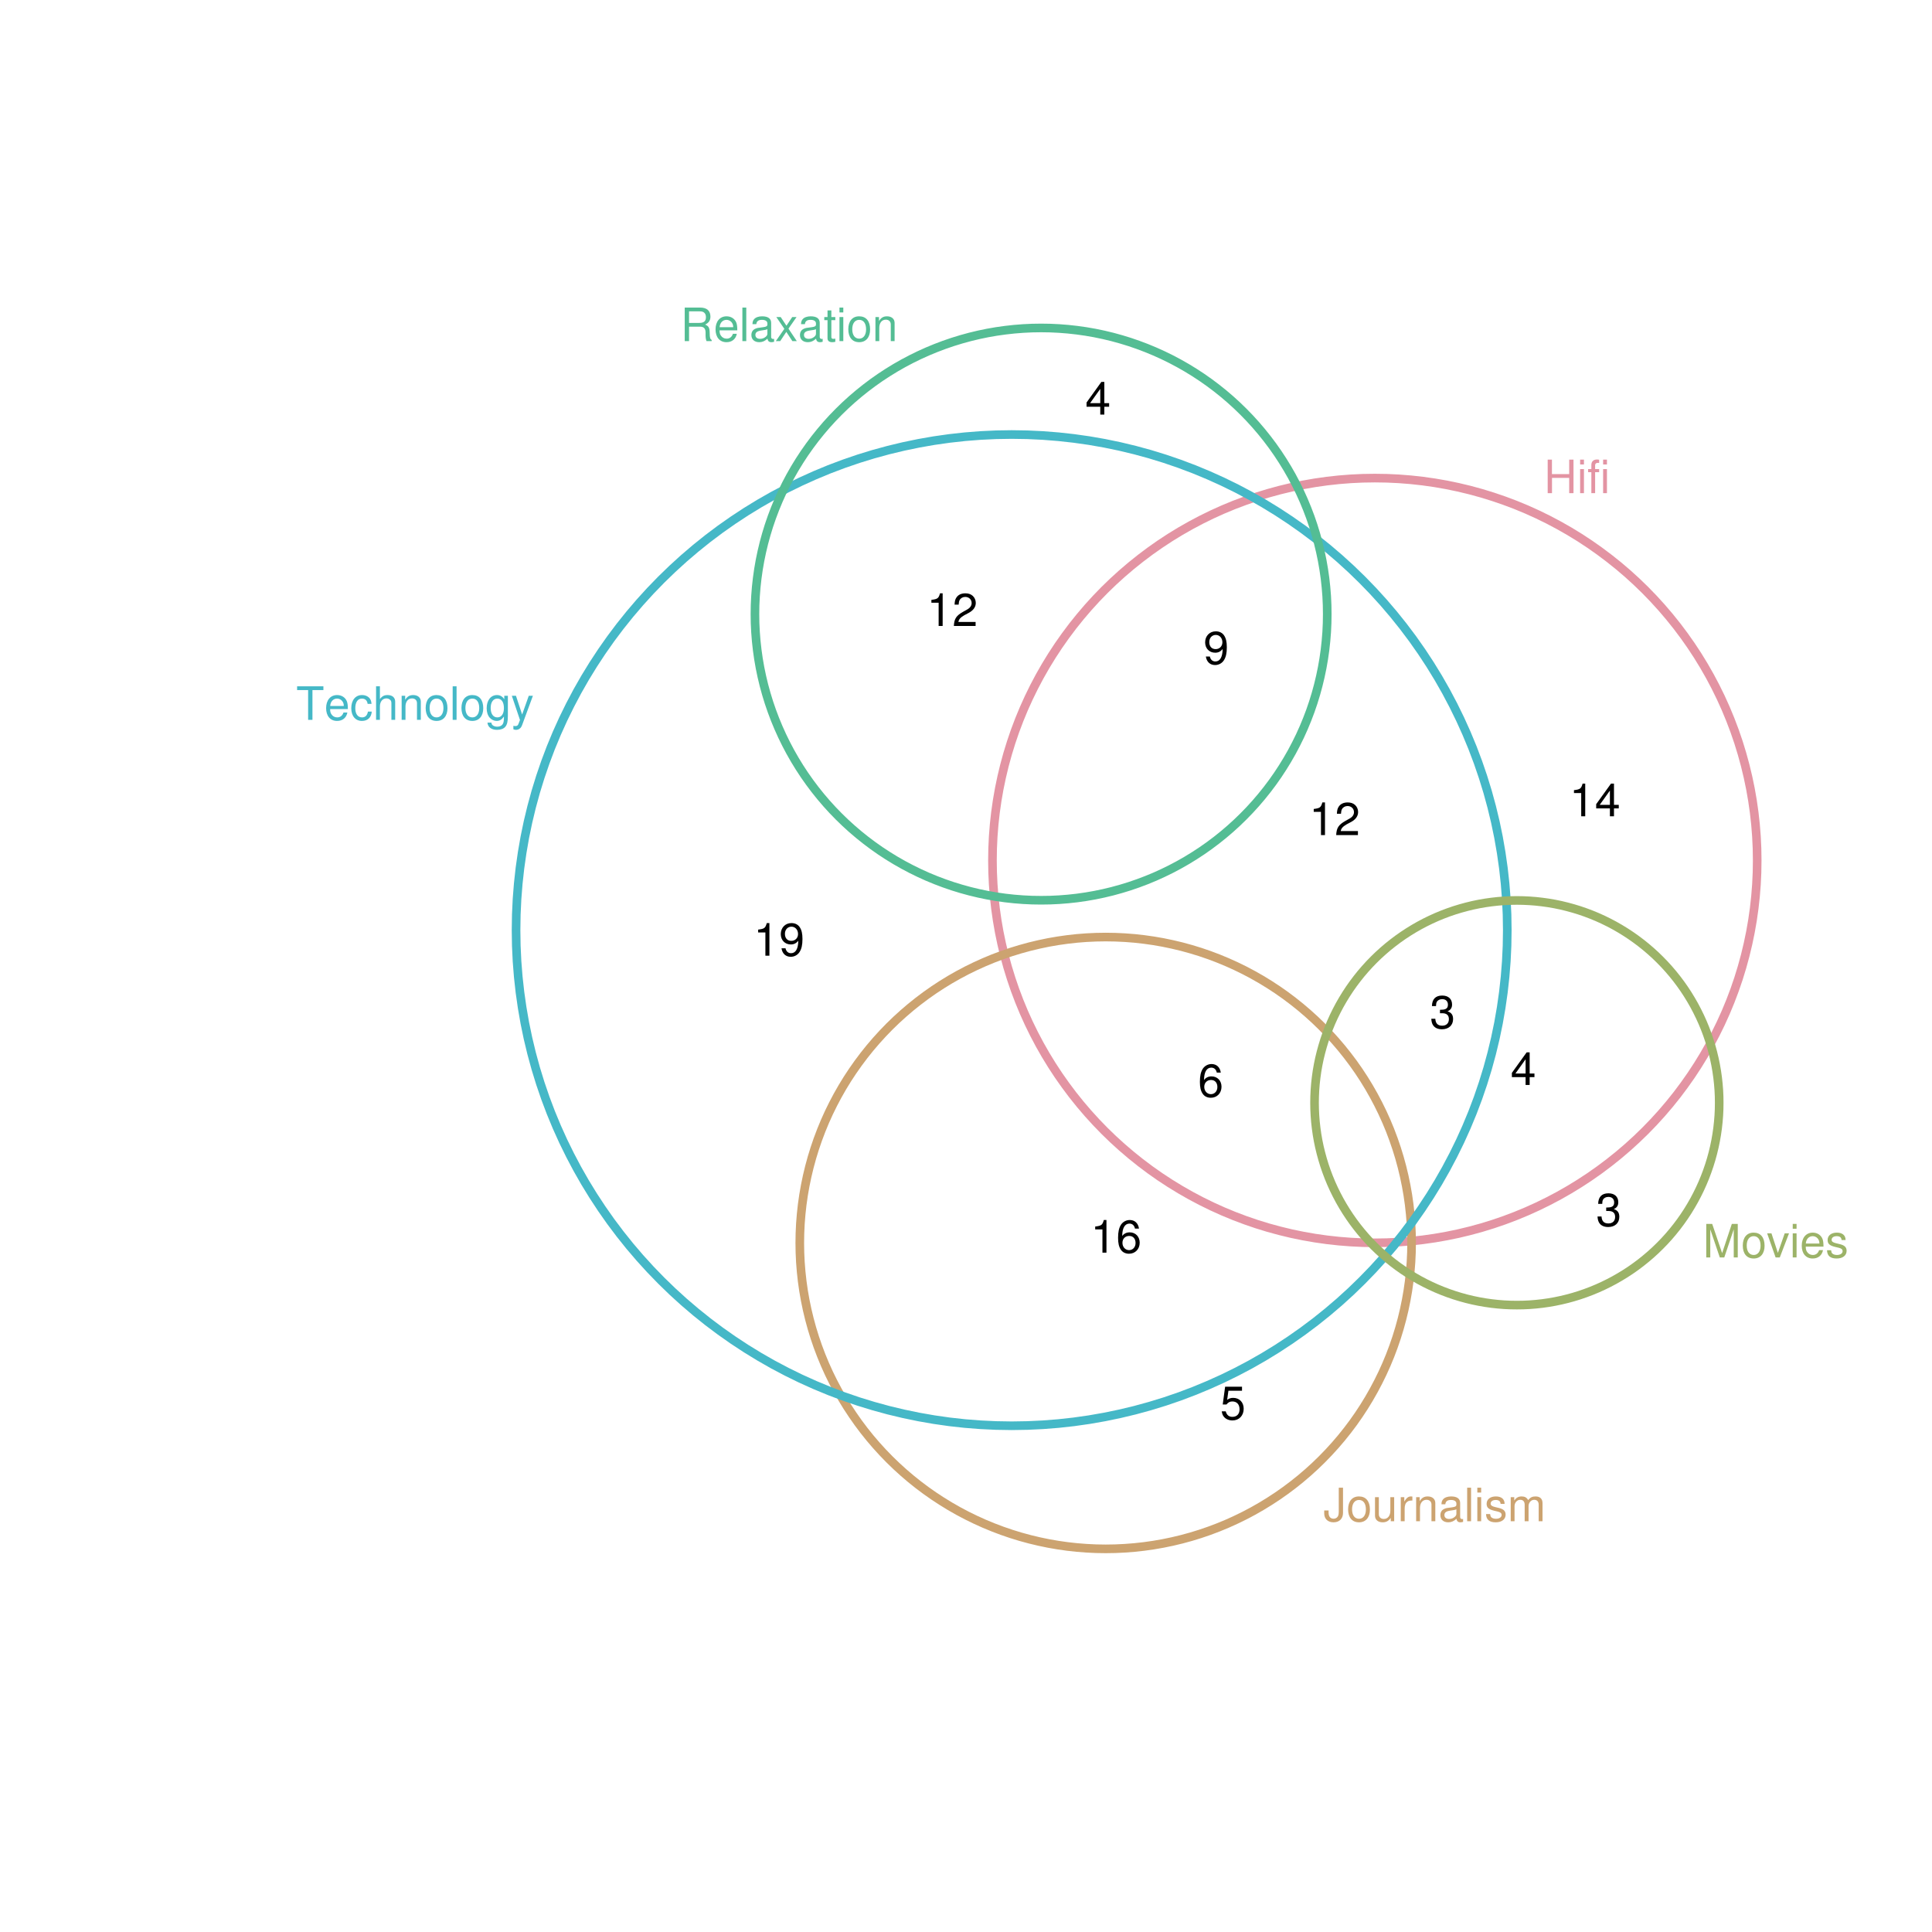 <?xml version="1.0" encoding="UTF-8" standalone="no"?>
<svg
   xmlns:dc="http://purl.org/dc/elements/1.1/"
   xmlns:cc="http://creativecommons.org/ns#"
   xmlns:rdf="http://www.w3.org/1999/02/22-rdf-syntax-ns#"
   xmlns:svg="http://www.w3.org/2000/svg"
   xmlns="http://www.w3.org/2000/svg"
   xmlns:xlink="http://www.w3.org/1999/xlink"
   xmlns:sodipodi="http://sodipodi.sourceforge.net/DTD/sodipodi-0.dtd"
   xmlns:inkscape="http://www.inkscape.org/namespaces/inkscape"
   width="504pt"
   height="504pt"
   viewBox="0 0 504 504"
   version="1.1"
   id="svg326"
   inkscape:version="0.91 r13725"
   sodipodi:docname="q15.zones.zones-wilkinson.svg">
  <sodipodi:namedview
     pagecolor="#ffffff"
     bordercolor="#666666"
     borderopacity="1"
     objecttolerance="10"
     gridtolerance="10"
     guidetolerance="10"
     inkscape:pageopacity="0"
     inkscape:pageshadow="2"
     inkscape:window-width="1920"
     inkscape:window-height="1016"
     id="namedview586"
     showgrid="false"
     inkscape:zoom="1.4984127"
     inkscape:cx="323.34746"
     inkscape:cy="344.40394"
     inkscape:window-x="0"
     inkscape:window-y="27"
     inkscape:window-maximized="1"
     inkscape:current-layer="svg326" />
  <defs
     id="defs328">
    <g
       id="g330">
      <symbol
         overflow="visible"
         id="glyph0-0">
        <path
           style="stroke:none;"
           d=""
           id="path333" />
      </symbol>
      <symbol
         overflow="visible"
         id="glyph0-1">
        <path
           style="stroke:none;"
           d="M 6.609 -3.984 L 6.609 0 L 7.734 0 L 7.734 -8.75 L 6.609 -8.75 L 6.609 -4.969 L 2.109 -4.969 L 2.109 -8.75 L 1 -8.75 L 1 0 L 2.125 0 L 2.125 -3.984 Z M 6.609 -3.984 "
           id="path336" />
      </symbol>
      <symbol
         overflow="visible"
         id="glyph0-2">
        <path
           style="stroke:none;"
           d="M 1.797 -6.281 L 0.797 -6.281 L 0.797 0 L 1.797 0 Z M 1.797 -8.75 L 0.797 -8.75 L 0.797 -7.484 L 1.797 -7.484 Z M 1.797 -8.75 "
           id="path339" />
      </symbol>
      <symbol
         overflow="visible"
         id="glyph0-3">
        <path
           style="stroke:none;"
           d="M 3.094 -6.281 L 2.047 -6.281 L 2.047 -7.266 C 2.047 -7.688 2.297 -7.906 2.75 -7.906 C 2.828 -7.906 2.875 -7.906 3.094 -7.891 L 3.094 -8.719 C 2.875 -8.766 2.734 -8.781 2.531 -8.781 C 1.609 -8.781 1.062 -8.25 1.062 -7.359 L 1.062 -6.281 L 0.219 -6.281 L 0.219 -5.469 L 1.062 -5.469 L 1.062 0 L 2.047 0 L 2.047 -5.469 L 3.094 -5.469 Z M 3.094 -6.281 "
           id="path342" />
      </symbol>
      <symbol
         overflow="visible"
         id="glyph0-4">
        <path
           style="stroke:none;"
           d="M 4 -8.75 L 4 -2.594 C 4 -1.891 3.922 -1.5 3.719 -1.203 C 3.5 -0.859 3.094 -0.656 2.656 -0.656 C 1.812 -0.656 1.344 -1.219 1.344 -2.25 L 1.344 -2.812 L 0.203 -2.812 L 0.203 -2.047 C 0.203 -0.625 1.141 0.281 2.641 0.281 C 4.156 0.281 5.109 -0.672 5.109 -2.188 L 5.109 -8.75 Z M 4 -8.75 "
           id="path345" />
      </symbol>
      <symbol
         overflow="visible"
         id="glyph0-5">
        <path
           style="stroke:none;"
           d="M 3.266 -6.469 C 1.5 -6.469 0.438 -5.203 0.438 -3.094 C 0.438 -0.984 1.484 0.281 3.281 0.281 C 5.047 0.281 6.125 -0.984 6.125 -3.047 C 6.125 -5.219 5.078 -6.469 3.266 -6.469 Z M 3.281 -5.547 C 4.406 -5.547 5.078 -4.625 5.078 -3.062 C 5.078 -1.578 4.375 -0.641 3.281 -0.641 C 2.156 -0.641 1.469 -1.578 1.469 -3.094 C 1.469 -4.609 2.156 -5.547 3.281 -5.547 Z M 3.281 -5.547 "
           id="path348" />
      </symbol>
      <symbol
         overflow="visible"
         id="glyph0-6">
        <path
           style="stroke:none;"
           d="M 5.781 0 L 5.781 -6.281 L 4.781 -6.281 L 4.781 -2.719 C 4.781 -1.438 4.109 -0.594 3.078 -0.594 C 2.281 -0.594 1.781 -1.078 1.781 -1.844 L 1.781 -6.281 L 0.781 -6.281 L 0.781 -1.438 C 0.781 -0.391 1.562 0.281 2.781 0.281 C 3.703 0.281 4.297 -0.047 4.891 -0.875 L 4.891 0 Z M 5.781 0 "
           id="path351" />
      </symbol>
      <symbol
         overflow="visible"
         id="glyph0-7">
        <path
           style="stroke:none;"
           d="M 0.828 -6.281 L 0.828 0 L 1.844 0 L 1.844 -3.266 C 1.844 -4.156 2.062 -4.75 2.547 -5.094 C 2.859 -5.328 3.156 -5.406 3.859 -5.406 L 3.859 -6.438 C 3.688 -6.453 3.594 -6.469 3.469 -6.469 C 2.812 -6.469 2.328 -6.078 1.75 -5.141 L 1.75 -6.281 Z M 0.828 -6.281 "
           id="path354" />
      </symbol>
      <symbol
         overflow="visible"
         id="glyph0-8">
        <path
           style="stroke:none;"
           d="M 0.844 -6.281 L 0.844 0 L 1.844 0 L 1.844 -3.469 C 1.844 -4.75 2.516 -5.594 3.547 -5.594 C 4.344 -5.594 4.844 -5.109 4.844 -4.359 L 4.844 0 L 5.844 0 L 5.844 -4.75 C 5.844 -5.797 5.062 -6.469 3.859 -6.469 C 2.922 -6.469 2.312 -6.109 1.766 -5.234 L 1.766 -6.281 Z M 0.844 -6.281 "
           id="path357" />
      </symbol>
      <symbol
         overflow="visible"
         id="glyph0-9">
        <path
           style="stroke:none;"
           d="M 6.422 -0.594 C 6.312 -0.562 6.266 -0.562 6.203 -0.562 C 5.859 -0.562 5.656 -0.75 5.656 -1.062 L 5.656 -4.75 C 5.656 -5.875 4.844 -6.469 3.297 -6.469 C 2.391 -6.469 1.625 -6.203 1.219 -5.734 C 0.922 -5.406 0.797 -5.047 0.781 -4.422 L 1.781 -4.422 C 1.875 -5.203 2.328 -5.547 3.266 -5.547 C 4.156 -5.547 4.672 -5.203 4.672 -4.609 L 4.672 -4.344 C 4.672 -3.922 4.422 -3.75 3.625 -3.641 C 2.203 -3.469 1.984 -3.422 1.609 -3.266 C 0.875 -2.969 0.5 -2.406 0.5 -1.578 C 0.5 -0.438 1.297 0.281 2.562 0.281 C 3.359 0.281 4 0 4.703 -0.641 C 4.781 -0.016 5.094 0.281 5.734 0.281 C 5.938 0.281 6.094 0.25 6.422 0.172 Z M 4.672 -1.984 C 4.672 -1.641 4.578 -1.438 4.266 -1.156 C 3.859 -0.797 3.375 -0.594 2.781 -0.594 C 2 -0.594 1.547 -0.969 1.547 -1.609 C 1.547 -2.266 1.984 -2.609 3.062 -2.766 C 4.109 -2.906 4.328 -2.953 4.672 -3.109 Z M 4.672 -1.984 "
           id="path360" />
      </symbol>
      <symbol
         overflow="visible"
         id="glyph0-10">
        <path
           style="stroke:none;"
           d="M 1.828 -8.75 L 0.812 -8.75 L 0.812 0 L 1.828 0 Z M 1.828 -8.75 "
           id="path363" />
      </symbol>
      <symbol
         overflow="visible"
         id="glyph0-11">
        <path
           style="stroke:none;"
           d="M 5.25 -4.531 C 5.25 -5.766 4.422 -6.469 2.969 -6.469 C 1.516 -6.469 0.562 -5.719 0.562 -4.547 C 0.562 -3.562 1.062 -3.094 2.562 -2.734 L 3.484 -2.516 C 4.188 -2.344 4.469 -2.094 4.469 -1.625 C 4.469 -1.047 3.875 -0.641 3 -0.641 C 2.453 -0.641 2 -0.797 1.75 -1.062 C 1.594 -1.25 1.531 -1.422 1.469 -1.875 L 0.406 -1.875 C 0.453 -0.422 1.266 0.281 2.922 0.281 C 4.5 0.281 5.516 -0.5 5.516 -1.719 C 5.516 -2.656 4.984 -3.172 3.734 -3.469 L 2.766 -3.703 C 1.953 -3.891 1.609 -4.156 1.609 -4.594 C 1.609 -5.172 2.125 -5.547 2.938 -5.547 C 3.75 -5.547 4.172 -5.203 4.203 -4.531 Z M 5.25 -4.531 "
           id="path366" />
      </symbol>
      <symbol
         overflow="visible"
         id="glyph0-12">
        <path
           style="stroke:none;"
           d="M 0.844 -6.281 L 0.844 0 L 1.844 0 L 1.844 -3.953 C 1.844 -4.859 2.516 -5.594 3.328 -5.594 C 4.062 -5.594 4.484 -5.141 4.484 -4.328 L 4.484 0 L 5.5 0 L 5.5 -3.953 C 5.5 -4.859 6.156 -5.594 6.969 -5.594 C 7.703 -5.594 8.141 -5.125 8.141 -4.328 L 8.141 0 L 9.141 0 L 9.141 -4.719 C 9.141 -5.844 8.5 -6.469 7.312 -6.469 C 6.484 -6.469 5.969 -6.219 5.391 -5.516 C 5.016 -6.188 4.516 -6.469 3.703 -6.469 C 2.859 -6.469 2.297 -6.156 1.766 -5.406 L 1.766 -6.281 Z M 0.844 -6.281 "
           id="path369" />
      </symbol>
      <symbol
         overflow="visible"
         id="glyph0-13">
        <path
           style="stroke:none;"
           d="M 4.25 -7.766 L 7.109 -7.766 L 7.109 -8.75 L 0.25 -8.75 L 0.25 -7.766 L 3.125 -7.766 L 3.125 0 L 4.25 0 Z M 4.25 -7.766 "
           id="path372" />
      </symbol>
      <symbol
         overflow="visible"
         id="glyph0-14">
        <path
           style="stroke:none;"
           d="M 6.156 -2.812 C 6.156 -3.766 6.078 -4.344 5.906 -4.812 C 5.5 -5.844 4.531 -6.469 3.359 -6.469 C 1.609 -6.469 0.484 -5.125 0.484 -3.062 C 0.484 -1 1.578 0.281 3.344 0.281 C 4.781 0.281 5.766 -0.547 6.031 -1.906 L 5.016 -1.906 C 4.734 -1.078 4.172 -0.641 3.375 -0.641 C 2.734 -0.641 2.203 -0.938 1.859 -1.469 C 1.625 -1.828 1.531 -2.188 1.531 -2.812 Z M 1.547 -3.625 C 1.625 -4.781 2.344 -5.547 3.344 -5.547 C 4.328 -5.547 5.094 -4.734 5.094 -3.703 C 5.094 -3.672 5.094 -3.641 5.078 -3.625 Z M 1.547 -3.625 "
           id="path375" />
      </symbol>
      <symbol
         overflow="visible"
         id="glyph0-15">
        <path
           style="stroke:none;"
           d="M 5.656 -4.172 C 5.609 -4.781 5.469 -5.188 5.234 -5.531 C 4.797 -6.125 4.047 -6.469 3.172 -6.469 C 1.469 -6.469 0.375 -5.125 0.375 -3.031 C 0.375 -1.016 1.453 0.281 3.156 0.281 C 4.656 0.281 5.609 -0.625 5.719 -2.156 L 4.719 -2.156 C 4.547 -1.156 4.031 -0.641 3.188 -0.641 C 2.078 -0.641 1.422 -1.547 1.422 -3.031 C 1.422 -4.609 2.062 -5.547 3.156 -5.547 C 4 -5.547 4.531 -5.047 4.641 -4.172 Z M 5.656 -4.172 "
           id="path378" />
      </symbol>
      <symbol
         overflow="visible"
         id="glyph0-16">
        <path
           style="stroke:none;"
           d="M 0.844 -8.75 L 0.844 0 L 1.844 0 L 1.844 -3.469 C 1.844 -4.75 2.516 -5.594 3.547 -5.594 C 3.859 -5.594 4.188 -5.484 4.422 -5.297 C 4.719 -5.094 4.844 -4.797 4.844 -4.359 L 4.844 0 L 5.828 0 L 5.828 -4.75 C 5.828 -5.812 5.078 -6.469 3.859 -6.469 C 2.969 -6.469 2.422 -6.188 1.844 -5.422 L 1.844 -8.75 Z M 0.844 -8.75 "
           id="path381" />
      </symbol>
      <symbol
         overflow="visible"
         id="glyph0-17">
        <path
           style="stroke:none;"
           d="M 4.938 -6.281 L 4.938 -5.375 C 4.438 -6.125 3.828 -6.469 3.031 -6.469 C 1.422 -6.469 0.344 -5.078 0.344 -3.031 C 0.344 -2 0.625 -1.156 1.141 -0.562 C 1.609 -0.031 2.281 0.281 2.938 0.281 C 3.734 0.281 4.281 -0.062 4.844 -0.859 L 4.844 -0.531 C 4.844 0.328 4.734 0.844 4.484 1.188 C 4.219 1.562 3.703 1.781 3.094 1.781 C 2.641 1.781 2.234 1.656 1.953 1.438 C 1.734 1.266 1.625 1.094 1.578 0.719 L 0.547 0.719 C 0.656 1.906 1.578 2.609 3.062 2.609 C 4 2.609 4.797 2.312 5.203 1.812 C 5.688 1.234 5.875 0.438 5.875 -1.031 L 5.875 -6.281 Z M 3.125 -5.547 C 4.219 -5.547 4.844 -4.625 4.844 -3.062 C 4.844 -1.562 4.203 -0.641 3.141 -0.641 C 2.047 -0.641 1.391 -1.578 1.391 -3.094 C 1.391 -4.609 2.062 -5.547 3.125 -5.547 Z M 3.125 -5.547 "
           id="path384" />
      </symbol>
      <symbol
         overflow="visible"
         id="glyph0-18">
        <path
           style="stroke:none;"
           d="M 4.656 -6.281 L 2.922 -1.391 L 1.312 -6.281 L 0.234 -6.281 L 2.359 0.031 L 1.984 1.016 C 1.828 1.469 1.594 1.625 1.172 1.625 C 1.031 1.625 0.859 1.609 0.641 1.562 L 0.641 2.453 C 0.859 2.562 1.062 2.609 1.312 2.609 C 1.641 2.609 1.984 2.516 2.25 2.312 C 2.562 2.094 2.75 1.828 2.938 1.312 L 5.734 -6.281 Z M 4.656 -6.281 "
           id="path387" />
      </symbol>
      <symbol
         overflow="visible"
         id="glyph0-19">
        <path
           style="stroke:none;"
           d="M 5.609 0 L 8.078 -7.328 L 8.078 0 L 9.125 0 L 9.125 -8.75 L 7.578 -8.75 L 5.047 -1.125 L 2.453 -8.75 L 0.906 -8.75 L 0.906 0 L 1.953 0 L 1.953 -7.328 L 4.438 0 Z M 5.609 0 "
           id="path390" />
      </symbol>
      <symbol
         overflow="visible"
         id="glyph0-20">
        <path
           style="stroke:none;"
           d="M 3.422 0 L 5.828 -6.281 L 4.703 -6.281 L 2.922 -1.188 L 1.25 -6.281 L 0.125 -6.281 L 2.328 0 Z M 3.422 0 "
           id="path393" />
      </symbol>
      <symbol
         overflow="visible"
         id="glyph0-21">
        <path
           style="stroke:none;"
           d="M 2.234 -3.766 L 5.109 -3.766 C 6.109 -3.766 6.547 -3.281 6.547 -2.203 L 6.547 -1.422 C 6.547 -0.891 6.641 -0.359 6.797 0 L 8.141 0 L 8.141 -0.281 C 7.734 -0.562 7.641 -0.875 7.625 -2.047 C 7.609 -3.484 7.375 -3.906 6.438 -4.312 C 7.422 -4.797 7.812 -5.406 7.812 -6.406 C 7.812 -7.922 6.859 -8.75 5.141 -8.75 L 1.109 -8.75 L 1.109 0 L 2.234 0 Z M 2.234 -4.75 L 2.234 -7.766 L 4.938 -7.766 C 5.562 -7.766 5.922 -7.672 6.188 -7.422 C 6.484 -7.172 6.641 -6.781 6.641 -6.25 C 6.641 -5.219 6.125 -4.75 4.938 -4.75 Z M 2.234 -4.75 "
           id="path396" />
      </symbol>
      <symbol
         overflow="visible"
         id="glyph0-22">
        <path
           style="stroke:none;"
           d="M 3.5 -3.25 L 5.609 -6.281 L 4.484 -6.281 L 2.969 -4.016 L 1.469 -6.281 L 0.328 -6.281 L 2.422 -3.203 L 0.203 0 L 1.344 0 L 2.938 -2.406 L 4.516 0 L 5.672 0 Z M 3.5 -3.25 "
           id="path399" />
      </symbol>
      <symbol
         overflow="visible"
         id="glyph0-23">
        <path
           style="stroke:none;"
           d="M 3.047 -6.281 L 2.016 -6.281 L 2.016 -8.016 L 1.016 -8.016 L 1.016 -6.281 L 0.172 -6.281 L 0.172 -5.469 L 1.016 -5.469 L 1.016 -0.719 C 1.016 -0.078 1.453 0.281 2.234 0.281 C 2.469 0.281 2.719 0.25 3.047 0.188 L 3.047 -0.641 C 2.922 -0.609 2.766 -0.594 2.562 -0.594 C 2.141 -0.594 2.016 -0.719 2.016 -1.156 L 2.016 -5.469 L 3.047 -5.469 Z M 3.047 -6.281 "
           id="path402" />
      </symbol>
      <symbol
         overflow="visible"
         id="glyph0-24">
        <path
           style="stroke:none;"
           d="M 5.969 -6.281 C 5.766 -7.688 4.859 -8.516 3.562 -8.516 C 2.625 -8.516 1.781 -8.047 1.281 -7.297 C 0.75 -6.469 0.516 -5.422 0.516 -3.875 C 0.516 -2.453 0.734 -1.531 1.234 -0.781 C 1.688 -0.094 2.438 0.281 3.375 0.281 C 4.984 0.281 6.156 -0.922 6.156 -2.594 C 6.156 -4.172 5.078 -5.297 3.547 -5.297 C 2.719 -5.297 2.047 -4.969 1.594 -4.344 C 1.609 -6.422 2.281 -7.578 3.484 -7.578 C 4.234 -7.578 4.75 -7.109 4.922 -6.281 Z M 3.422 -4.359 C 4.438 -4.359 5.078 -3.641 5.078 -2.516 C 5.078 -1.438 4.359 -0.656 3.391 -0.656 C 2.406 -0.656 1.656 -1.469 1.656 -2.562 C 1.656 -3.625 2.375 -4.359 3.422 -4.359 Z M 3.422 -4.359 "
           id="path405" />
      </symbol>
      <symbol
         overflow="visible"
         id="glyph0-25">
        <path
           style="stroke:none;"
           d="M 3.109 -6.062 L 3.109 0 L 4.156 0 L 4.156 -8.516 L 3.469 -8.516 C 3.094 -7.203 2.859 -7.016 1.219 -6.812 L 1.219 -6.062 Z M 3.109 -6.062 "
           id="path408" />
      </symbol>
      <symbol
         overflow="visible"
         id="glyph0-26">
        <path
           style="stroke:none;"
           d="M 3.922 -2.047 L 3.922 0 L 4.984 0 L 4.984 -2.047 L 6.234 -2.047 L 6.234 -2.984 L 4.984 -2.984 L 4.984 -8.516 L 4.203 -8.516 L 0.344 -3.156 L 0.344 -2.047 Z M 3.922 -2.984 L 1.266 -2.984 L 3.922 -6.703 Z M 3.922 -2.984 "
           id="path411" />
      </symbol>
      <symbol
         overflow="visible"
         id="glyph0-27">
        <path
           style="stroke:none;"
           d="M 2.656 -3.906 L 3.234 -3.906 C 4.391 -3.906 4.984 -3.391 4.984 -2.359 C 4.984 -1.297 4.328 -0.656 3.234 -0.656 C 2.078 -0.656 1.516 -1.234 1.438 -2.469 L 0.391 -2.469 C 0.438 -1.781 0.547 -1.344 0.75 -0.953 C 1.188 -0.141 2.031 0.281 3.188 0.281 C 4.938 0.281 6.078 -0.766 6.078 -2.375 C 6.078 -3.453 5.656 -4.062 4.625 -4.406 C 5.422 -4.719 5.812 -5.312 5.812 -6.172 C 5.812 -7.625 4.844 -8.516 3.234 -8.516 C 1.516 -8.516 0.594 -7.578 0.562 -5.766 L 1.625 -5.766 C 1.625 -6.281 1.688 -6.562 1.812 -6.828 C 2.047 -7.297 2.578 -7.578 3.234 -7.578 C 4.172 -7.578 4.734 -7.031 4.734 -6.125 C 4.734 -5.531 4.531 -5.172 4.062 -4.984 C 3.766 -4.859 3.391 -4.812 2.656 -4.797 Z M 2.656 -3.906 "
           id="path414" />
      </symbol>
      <symbol
         overflow="visible"
         id="glyph0-28">
        <path
           style="stroke:none;"
           d="M 0.641 -1.938 C 0.844 -0.547 1.75 0.281 3.047 0.281 C 3.984 0.281 4.844 -0.188 5.328 -0.938 C 5.875 -1.766 6.109 -2.812 6.109 -4.359 C 6.109 -5.781 5.891 -6.703 5.391 -7.453 C 4.922 -8.141 4.172 -8.516 3.234 -8.516 C 1.625 -8.516 0.453 -7.312 0.453 -5.641 C 0.453 -4.062 1.531 -2.938 3.078 -2.938 C 3.875 -2.938 4.469 -3.234 5.016 -3.891 C 5 -1.812 4.328 -0.656 3.125 -0.656 C 2.375 -0.656 1.859 -1.125 1.688 -1.938 Z M 3.234 -7.578 C 4.219 -7.578 4.953 -6.766 4.953 -5.656 C 4.953 -4.625 4.219 -3.875 3.188 -3.875 C 2.172 -3.875 1.531 -4.578 1.531 -5.719 C 1.531 -6.797 2.25 -7.578 3.234 -7.578 Z M 3.234 -7.578 "
           id="path417" />
      </symbol>
      <symbol
         overflow="visible"
         id="glyph0-29">
        <path
           style="stroke:none;"
           d="M 6.078 -1.047 L 1.594 -1.047 C 1.703 -1.734 2.094 -2.188 3.125 -2.797 L 4.328 -3.438 C 5.516 -4.094 6.125 -4.969 6.125 -6.016 C 6.125 -6.719 5.844 -7.375 5.344 -7.844 C 4.844 -8.297 4.219 -8.516 3.406 -8.516 C 2.328 -8.516 1.531 -8.125 1.062 -7.406 C 0.75 -6.953 0.625 -6.422 0.594 -5.562 L 1.656 -5.562 C 1.688 -6.125 1.766 -6.484 1.906 -6.75 C 2.188 -7.266 2.734 -7.578 3.375 -7.578 C 4.328 -7.578 5.047 -6.906 5.047 -5.984 C 5.047 -5.312 4.656 -4.734 3.906 -4.312 L 2.797 -3.688 C 1.016 -2.672 0.5 -1.875 0.406 0 L 6.078 0 Z M 6.078 -1.047 "
           id="path420" />
      </symbol>
      <symbol
         overflow="visible"
         id="glyph0-30">
        <path
           style="stroke:none;"
           d="M 5.719 -8.516 L 1.312 -8.516 L 0.688 -3.875 L 1.656 -3.875 C 2.141 -4.469 2.562 -4.672 3.219 -4.672 C 4.359 -4.672 5.078 -3.891 5.078 -2.625 C 5.078 -1.406 4.375 -0.656 3.219 -0.656 C 2.297 -0.656 1.734 -1.125 1.469 -2.094 L 0.422 -2.094 C 0.562 -1.391 0.688 -1.062 0.938 -0.75 C 1.422 -0.094 2.281 0.281 3.234 0.281 C 4.953 0.281 6.156 -0.969 6.156 -2.766 C 6.156 -4.453 5.047 -5.609 3.406 -5.609 C 2.812 -5.609 2.328 -5.453 1.844 -5.094 L 2.172 -7.469 L 5.719 -7.469 Z M 5.719 -8.516 "
           id="path423" />
      </symbol>
    </g>
  </defs>
  <path
     inkscape:connector-curvature="0"
     id="path428"
     d="m 458.352,221.332 -0.148,-3.129 -0.246,-3.125 -0.344,-3.113 -0.441,-3.105 -0.539,-3.086 -0.637,-3.066 -0.73,-3.047 -0.828,-3.023 -0.918,-2.996 -1.016,-2.965 -1.109,-2.93 -1.199,-2.898 -1.289,-2.855 -1.379,-2.812 -1.465,-2.77 -1.555,-2.723 -1.637,-2.672 -1.719,-2.617 -1.805,-2.566 -1.879,-2.504 -1.961,-2.445 -2.035,-2.383 -2.109,-2.32 -2.18,-2.25 -2.25,-2.18 -2.316,-2.109 -2.383,-2.035 -2.449,-1.957 -2.504,-1.883 -2.562,-1.801 -2.621,-1.723 -2.672,-1.637 -2.723,-1.551 -2.77,-1.469 -2.812,-1.379 -2.855,-1.289 -2.895,-1.199 -2.934,-1.105 -2.965,-1.016 -2.996,-0.922 -3.02,-0.828 -3.047,-0.73 -3.07,-0.637 -3.086,-0.539 -3.102,-0.441 -3.117,-0.344 -3.125,-0.246 -3.129,-0.148 -3.133,-0.047 -3.133,0.047 -3.129,0.148 -3.125,0.246 -3.117,0.344 -3.102,0.441 -3.086,0.539 -3.07,0.637 -3.047,0.73 -3.02,0.828 -2.996,0.922 -2.965,1.016 -2.934,1.105 -2.895,1.199 -2.855,1.289 -2.812,1.379 -2.77,1.469 -2.723,1.551 -2.672,1.637 -2.621,1.723 -2.562,1.801 -2.504,1.883 -2.445,1.957 -2.383,2.035 -2.32,2.109 -2.25,2.18 -2.18,2.25 -2.109,2.32 -2.035,2.383 -1.961,2.445 -1.879,2.504 -1.805,2.566 -1.719,2.617 -1.637,2.672 -1.555,2.723 -1.465,2.77 -1.379,2.812 -1.289,2.855 -1.199,2.898 -1.109,2.93 -1.012,2.965 -0.922,2.996 -0.828,3.023 -0.73,3.047 -0.637,3.066 -0.539,3.086 -0.441,3.105 -0.344,3.113 -0.246,3.125 -0.148,3.129 -0.047,3.133 0.047,3.133 0.148,3.133 0.246,3.121 0.344,3.117 0.441,3.102 0.539,3.086 0.637,3.07 0.73,3.047 0.828,3.023 0.922,2.992 1.012,2.965 1.109,2.934 1.199,2.895 1.289,2.855 1.379,2.812 1.465,2.77 1.555,2.723 1.637,2.672 1.719,2.621 1.805,2.562 1.879,2.508 1.961,2.445 2.035,2.383 2.109,2.316 2.18,2.25 2.25,2.18 2.32,2.109 2.383,2.035 2.445,1.961 2.504,1.883 2.562,1.801 2.621,1.719 2.672,1.637 2.723,1.555 2.77,1.465 2.812,1.379 2.855,1.289 2.895,1.199 2.934,1.109 2.965,1.016 2.996,0.922 3.02,0.824 3.047,0.734 3.07,0.633 3.086,0.539 3.102,0.441 3.117,0.344 3.125,0.246 3.129,0.148 3.133,0.051 3.133,-0.051 3.129,-0.148 3.125,-0.246 3.117,-0.344 3.102,-0.441 3.086,-0.539 3.07,-0.633 3.047,-0.734 3.02,-0.824 2.996,-0.922 2.965,-1.016 2.934,-1.109 2.895,-1.199 2.855,-1.289 2.812,-1.379 2.77,-1.465 2.723,-1.555 2.672,-1.637 2.621,-1.719 2.562,-1.801 2.504,-1.883 2.449,-1.961 2.383,-2.035 2.316,-2.109 2.25,-2.18 2.18,-2.25 2.109,-2.316 2.035,-2.383 1.961,-2.445 1.879,-2.508 1.805,-2.562 1.719,-2.621 1.637,-2.672 1.555,-2.723 1.465,-2.77 1.379,-2.812 1.289,-2.855 1.199,-2.895 1.109,-2.934 1.016,-2.965 0.918,-2.992 0.828,-3.023 0.73,-3.047 0.637,-3.07 0.539,-3.086 0.441,-3.102 0.344,-3.117 0.246,-3.121 0.148,-3.133 0.047,-3.133 -0.047,-3.133"
     style="fill:none;stroke:#e394a3;stroke-width:2.25;stroke-linecap:round;stroke-linejoin:round;stroke-miterlimit:10;stroke-opacity:1" />
  <path
     inkscape:connector-curvature="0"
     id="path430"
     d="m 368.203,321.742 -0.117,-2.504 -0.199,-2.5 -0.273,-2.492 -0.352,-2.48 -0.434,-2.469 -0.508,-2.457 -0.586,-2.438 -0.66,-2.418 -0.738,-2.395 -0.812,-2.371 -0.883,-2.348 -0.961,-2.316 -1.031,-2.285 -1.105,-2.25 -1.172,-2.215 -1.242,-2.18 -1.309,-2.137 -1.375,-2.094 -1.441,-2.051 -1.508,-2.004 -1.566,-1.957 -1.629,-1.906 -1.688,-1.855 -1.742,-1.801 -1.801,-1.746 -1.855,-1.684 -1.906,-1.629 -1.957,-1.566 -2.004,-1.508 -2.051,-1.441 -2.098,-1.375 -2.137,-1.312 -2.176,-1.238 -2.215,-1.176 -2.254,-1.102 -2.285,-1.031 -2.316,-0.961 -2.344,-0.887 -2.371,-0.812 -2.395,-0.734 -2.418,-0.664 -2.441,-0.582 -2.453,-0.512 -2.469,-0.43 -2.484,-0.352 -2.488,-0.277 -2.5,-0.195 -2.504,-0.117 -2.508,-0.039 -2.508,0.039 -2.504,0.117 -2.5,0.195 -2.488,0.277 -2.484,0.352 -2.469,0.43 -2.453,0.512 -2.438,0.582 -2.422,0.664 -2.395,0.734 -2.371,0.812 -2.344,0.887 -2.316,0.961 -2.285,1.031 -2.254,1.102 -2.215,1.176 -2.176,1.238 -2.137,1.312 -2.098,1.375 -2.051,1.441 -2.004,1.508 -1.957,1.566 -1.906,1.629 -1.855,1.684 -1.801,1.746 -1.742,1.801 -1.688,1.855 -1.629,1.906 -1.566,1.957 -1.504,2.004 -1.441,2.051 -1.379,2.094 -1.309,2.137 -1.242,2.18 -1.172,2.215 -1.105,2.25 -1.031,2.285 -0.957,2.316 -0.887,2.348 -0.812,2.371 -0.738,2.395 -0.66,2.418 -0.586,2.438 -0.508,2.457 -0.434,2.469 -0.352,2.48 -0.273,2.492 -0.199,2.5 -0.117,2.504 -0.039,2.508 0.039,2.504 0.117,2.504 0.199,2.5 0.273,2.492 0.352,2.48 0.434,2.473 0.508,2.453 0.586,2.438 0.66,2.418 0.738,2.398 0.812,2.371 0.887,2.344 0.957,2.316 1.031,2.285 1.105,2.25 1.172,2.215 1.242,2.18 1.309,2.137 1.379,2.094 1.441,2.055 1.504,2.004 1.566,1.957 1.629,1.906 1.688,1.852 1.742,1.801 1.801,1.746 1.855,1.688 1.906,1.629 1.957,1.566 2.004,1.504 2.051,1.441 2.098,1.375 2.137,1.312 2.176,1.242 2.215,1.172 2.254,1.102 2.285,1.035 2.316,0.957 2.344,0.887 2.371,0.812 2.395,0.738 2.422,0.66 2.438,0.586 2.453,0.508 2.469,0.43 2.484,0.355 2.488,0.273 2.5,0.195 2.504,0.121 2.508,0.039 2.508,-0.039 2.504,-0.121 2.5,-0.195 2.488,-0.273 2.484,-0.355 2.469,-0.43 2.453,-0.508 2.441,-0.586 2.418,-0.66 2.395,-0.738 2.371,-0.812 2.344,-0.887 2.316,-0.957 2.285,-1.035 2.254,-1.102 2.215,-1.172 2.176,-1.242 2.137,-1.312 2.098,-1.375 2.051,-1.441 2.004,-1.504 1.957,-1.566 1.906,-1.629 1.855,-1.688 1.801,-1.746 1.742,-1.801 1.688,-1.852 1.629,-1.906 1.566,-1.957 1.508,-2.004 1.441,-2.055 1.375,-2.094 1.309,-2.137 1.242,-2.18 1.172,-2.215 1.105,-2.25 1.031,-2.285 0.961,-2.316 0.883,-2.344 0.812,-2.371 0.738,-2.398 0.66,-2.418 0.586,-2.438 0.508,-2.453 0.434,-2.473 0.352,-2.48 0.273,-2.492 0.199,-2.5 0.117,-2.504 0.039,-2.504 -0.039,-2.508"
     style="fill:none;stroke:#cca370;stroke-width:2.25;stroke-linecap:round;stroke-linejoin:round;stroke-miterlimit:10;stroke-opacity:1" />
  <path
     inkscape:connector-curvature="0"
     id="path432"
     d="m 393.141,238.582 -0.191,-4.059 -0.32,-4.047 -0.445,-4.039 -0.574,-4.02 -0.695,-4 -0.824,-3.98 -0.949,-3.949 -1.07,-3.918 -1.195,-3.879 -1.316,-3.844 -1.434,-3.801 -1.555,-3.75 -1.672,-3.703 -1.789,-3.648 -1.898,-3.59 -2.012,-3.527 -2.125,-3.465 -2.23,-3.395 -2.332,-3.32 -2.441,-3.25 -2.539,-3.168 -2.637,-3.09 -2.734,-3.004 -2.828,-2.918 -2.914,-2.824 -3.004,-2.734 -3.09,-2.637 -3.168,-2.543 -3.25,-2.438 -3.324,-2.336 -3.395,-2.23 -3.461,-2.121 -3.527,-2.012 -3.59,-1.902 -3.648,-1.785 -3.703,-1.672 -3.75,-1.555 -3.801,-1.434 -3.844,-1.316 -3.883,-1.195 -3.918,-1.07 -3.949,-0.949 -3.977,-0.824 -4,-0.699 -4.023,-0.57 -4.035,-0.445 -4.051,-0.32 -4.055,-0.191 -4.062,-0.062 -4.062,0.062 -4.055,0.191 -4.051,0.32 -4.035,0.445 -4.023,0.57 -4,0.699 -3.977,0.824 -3.949,0.949 -3.918,1.07 -3.883,1.195 -3.844,1.316 -3.801,1.434 -3.75,1.555 -3.703,1.672 -3.648,1.785 -3.59,1.902 -3.527,2.012 -3.461,2.121 -3.395,2.23 -3.324,2.336 -3.25,2.438 -3.168,2.543 -3.09,2.637 -3.004,2.734 -2.914,2.824 -2.828,2.918 -2.734,3.004 -2.637,3.09 -2.539,3.168 -2.441,3.25 -2.332,3.32 -2.23,3.395 -2.125,3.465 -2.012,3.527 -1.898,3.59 -1.789,3.648 -1.672,3.703 -1.555,3.75 -1.434,3.801 -1.316,3.844 -1.195,3.879 -1.07,3.918 -0.949,3.949 -0.824,3.98 -0.695,4 -0.574,4.02 -0.445,4.039 -0.32,4.047 -0.191,4.059 -0.062,4.062 0.062,4.059 0.191,4.059 0.32,4.051 0.445,4.035 0.574,4.023 0.695,4 0.824,3.977 0.949,3.949 1.07,3.918 1.195,3.883 1.316,3.844 1.434,3.797 1.555,3.754 1.672,3.703 1.789,3.645 1.898,3.59 2.012,3.527 2.125,3.465 2.23,3.395 2.332,3.324 2.441,3.246 2.539,3.172 2.637,3.086 2.734,3.004 2.828,2.918 2.914,2.828 3.004,2.734 3.09,2.637 3.168,2.539 3.25,2.438 3.324,2.336 3.395,2.23 3.461,2.121 3.527,2.016 3.59,1.898 3.648,1.789 3.703,1.668 3.75,1.555 3.801,1.438 3.844,1.316 3.883,1.191 3.918,1.074 3.949,0.945 3.977,0.824 4,0.699 4.023,0.574 4.035,0.445 4.051,0.316 4.055,0.191 4.062,0.066 4.062,-0.066 4.055,-0.191 4.051,-0.316 4.035,-0.445 4.023,-0.574 4,-0.699 3.977,-0.824 3.949,-0.945 3.918,-1.074 3.883,-1.191 3.844,-1.316 3.801,-1.438 3.75,-1.555 3.703,-1.668 3.648,-1.789 3.59,-1.898 3.527,-2.016 3.461,-2.121 3.395,-2.23 3.324,-2.336 3.25,-2.438 3.168,-2.539 3.09,-2.637 3.004,-2.734 2.914,-2.828 2.828,-2.918 2.734,-3.004 2.637,-3.086 2.539,-3.172 2.441,-3.246 2.332,-3.324 2.23,-3.395 2.125,-3.465 2.012,-3.527 1.898,-3.59 1.789,-3.645 1.672,-3.703 1.555,-3.754 1.434,-3.797 1.316,-3.844 1.195,-3.883 1.07,-3.918 0.949,-3.949 0.824,-3.977 0.695,-4 0.574,-4.023 0.445,-4.035 0.32,-4.051 0.191,-4.059 0.062,-4.059 -0.062,-4.062"
     style="fill:none;stroke:#45b8c7;stroke-width:2.25;stroke-linecap:round;stroke-linejoin:round;stroke-miterlimit:10;stroke-opacity:1" />
  <path
     inkscape:connector-curvature="0"
     id="path434"
     d="m 448.465,286.02 -0.078,-1.656 -0.133,-1.652 -0.18,-1.648 -0.234,-1.641 -0.285,-1.633 -0.336,-1.625 -0.387,-1.613 -0.438,-1.598 -0.488,-1.586 -0.539,-1.57 -0.586,-1.551 -0.633,-1.531 -0.684,-1.512 -0.73,-1.488 -0.773,-1.465 -0.824,-1.441 -0.863,-1.414 -0.91,-1.387 -0.953,-1.355 -0.996,-1.324 -1.039,-1.297 -1.074,-1.258 -1.117,-1.227 -1.156,-1.191 -1.188,-1.156 -1.227,-1.113 -1.262,-1.078 -1.293,-1.035 -1.328,-0.996 -1.355,-0.953 -1.387,-0.91 -1.414,-0.867 -1.441,-0.824 -1.465,-0.773 -1.488,-0.73 -1.512,-0.684 -1.531,-0.633 -1.551,-0.586 -1.57,-0.539 -1.582,-0.484 -1.602,-0.438 -1.613,-0.391 -1.621,-0.336 -1.637,-0.285 -1.641,-0.23 -1.648,-0.184 -1.652,-0.129 -1.656,-0.078 -1.656,-0.027 -1.66,0.027 -1.656,0.078 -1.652,0.129 -1.648,0.184 -1.641,0.23 -1.633,0.285 -1.625,0.336 -1.613,0.391 -1.598,0.438 -1.586,0.484 -1.57,0.539 -1.551,0.586 -1.531,0.633 -1.512,0.684 -1.488,0.73 -1.465,0.773 -1.441,0.824 -1.414,0.867 -1.387,0.91 -1.355,0.953 -1.324,0.996 -1.297,1.035 -1.258,1.078 -1.227,1.113 -1.191,1.156 -1.156,1.191 -1.113,1.227 -1.078,1.258 -1.035,1.297 -0.996,1.324 -0.953,1.355 -0.91,1.387 -0.867,1.414 -0.824,1.441 -0.773,1.465 -0.73,1.488 -0.684,1.512 -0.633,1.531 -0.586,1.551 -0.539,1.57 -0.484,1.586 -0.438,1.598 -0.391,1.613 -0.336,1.625 -0.285,1.633 -0.23,1.641 -0.184,1.648 -0.129,1.652 -0.078,1.656 -0.027,1.66 0.027,1.656 0.078,1.656 0.129,1.652 0.184,1.648 0.23,1.641 0.285,1.637 0.336,1.621 0.391,1.613 0.438,1.598 0.484,1.586 0.539,1.57 0.586,1.551 0.633,1.531 0.684,1.512 0.73,1.488 0.773,1.465 0.824,1.441 0.867,1.414 0.91,1.387 0.953,1.355 0.996,1.328 1.035,1.293 1.078,1.262 1.113,1.227 1.156,1.188 1.191,1.156 1.227,1.117 1.258,1.074 1.297,1.039 1.324,0.996 1.355,0.953 1.387,0.91 1.414,0.863 1.441,0.824 1.465,0.773 1.488,0.73 1.512,0.684 1.531,0.633 1.551,0.586 1.57,0.539 1.586,0.488 1.598,0.438 1.613,0.387 1.625,0.336 1.633,0.285 1.641,0.234 1.648,0.18 1.652,0.133 1.656,0.078 1.66,0.023 1.656,-0.023 1.656,-0.078 1.652,-0.133 1.648,-0.18 1.641,-0.234 1.637,-0.285 1.621,-0.336 1.613,-0.387 1.602,-0.438 1.582,-0.488 1.57,-0.539 1.551,-0.586 1.531,-0.633 1.512,-0.684 1.488,-0.73 1.465,-0.773 1.441,-0.824 1.414,-0.863 1.387,-0.91 1.355,-0.953 1.328,-0.996 1.293,-1.039 1.262,-1.074 1.227,-1.117 1.188,-1.156 1.156,-1.188 1.117,-1.227 1.074,-1.262 1.039,-1.293 0.996,-1.328 0.953,-1.355 0.91,-1.387 0.863,-1.414 0.824,-1.441 0.773,-1.465 0.73,-1.488 0.684,-1.512 0.633,-1.531 0.586,-1.551 0.539,-1.57 0.488,-1.586 0.438,-1.598 0.387,-1.613 0.336,-1.621 0.285,-1.637 0.234,-1.641 0.18,-1.648 0.133,-1.652 0.078,-1.656 0.023,-1.656 -0.023,-1.66"
     style="fill:none;stroke:#9cb368;stroke-width:2.25;stroke-linecap:round;stroke-linejoin:round;stroke-miterlimit:10;stroke-opacity:1" />
  <path
     inkscape:connector-curvature="0"
     id="path436"
     d="m 346.203,157.852 -0.109,-2.34 -0.188,-2.34 -0.254,-2.332 -0.332,-2.32 -0.402,-2.309 -0.477,-2.297 -0.547,-2.281 -0.617,-2.262 -0.691,-2.242 -0.758,-2.219 -0.832,-2.191 -0.895,-2.168 -0.965,-2.137 -1.035,-2.105 -1.094,-2.074 -1.164,-2.035 -1.227,-2 -1.285,-1.961 -1.348,-1.918 -1.41,-1.875 -1.465,-1.828 -1.523,-1.785 -1.578,-1.734 -1.633,-1.684 -1.684,-1.633 -1.734,-1.578 -1.781,-1.523 -1.832,-1.465 -1.875,-1.41 -1.918,-1.348 -1.961,-1.285 -2,-1.227 -2.035,-1.16 -2.074,-1.098 -2.105,-1.031 -2.137,-0.965 -2.168,-0.898 -2.191,-0.828 -2.219,-0.762 -2.242,-0.688 -2.262,-0.621 -2.281,-0.547 -2.297,-0.477 -2.309,-0.402 -2.32,-0.328 -2.332,-0.258 -2.336,-0.184 -2.344,-0.113 -2.344,-0.035 -2.348,0.035 -2.34,0.113 -2.34,0.184 -2.328,0.258 -2.324,0.328 -2.309,0.402 -2.297,0.477 -2.281,0.547 -2.262,0.621 -2.242,0.688 -2.219,0.762 -2.191,0.828 -2.168,0.898 -2.137,0.965 -2.105,1.031 -2.074,1.098 -2.035,1.16 -2,1.227 -1.961,1.285 -1.918,1.348 -1.875,1.41 -1.828,1.465 -1.785,1.523 -1.734,1.578 -1.684,1.633 -1.633,1.684 -1.578,1.734 -1.523,1.785 -1.465,1.828 -1.406,1.875 -1.352,1.918 -1.285,1.961 -1.227,2 -1.16,2.035 -1.098,2.074 -1.031,2.105 -0.965,2.137 -0.898,2.168 -0.828,2.191 -0.762,2.219 -0.688,2.242 -0.621,2.262 -0.547,2.281 -0.477,2.297 -0.402,2.309 -0.328,2.32 -0.258,2.332 -0.184,2.34 -0.113,2.34 -0.035,2.348 0.035,2.344 0.113,2.34 0.184,2.34 0.258,2.332 0.328,2.32 0.402,2.309 0.477,2.297 0.547,2.281 0.621,2.262 0.688,2.242 0.762,2.219 0.828,2.191 0.898,2.168 0.965,2.137 1.031,2.105 1.098,2.074 1.16,2.035 1.227,2 1.285,1.961 1.352,1.918 1.406,1.875 1.465,1.828 1.523,1.785 1.578,1.734 1.633,1.684 1.684,1.633 1.734,1.578 1.785,1.523 1.828,1.465 1.875,1.41 1.918,1.348 1.961,1.285 2,1.227 2.035,1.16 2.074,1.098 2.105,1.031 2.137,0.969 2.168,0.895 2.191,0.828 2.219,0.762 2.242,0.688 2.262,0.621 2.281,0.547 2.297,0.477 2.309,0.402 2.324,0.332 2.328,0.254 2.34,0.184 2.34,0.113 2.348,0.035 2.344,-0.035 2.344,-0.113 2.336,-0.184 2.332,-0.254 2.32,-0.332 2.309,-0.402 2.297,-0.477 2.281,-0.547 2.262,-0.621 2.242,-0.688 2.219,-0.762 2.191,-0.828 2.168,-0.895 2.137,-0.969 2.105,-1.031 2.074,-1.098 2.035,-1.16 2,-1.227 1.961,-1.285 1.918,-1.348 1.875,-1.41 1.832,-1.465 1.781,-1.523 1.734,-1.578 1.684,-1.633 1.633,-1.684 1.578,-1.734 1.523,-1.785 1.465,-1.828 1.41,-1.875 1.348,-1.918 1.285,-1.961 1.227,-2 1.164,-2.035 1.094,-2.074 1.035,-2.105 0.965,-2.137 0.895,-2.168 0.832,-2.191 0.758,-2.219 0.691,-2.242 0.617,-2.262 0.547,-2.281 0.477,-2.297 0.402,-2.309 0.332,-2.32 0.254,-2.332 0.188,-2.34 0.109,-2.34 0.035,-2.344 -0.035,-2.348"
     style="fill:none;stroke:#54bd94;stroke-width:2.25;stroke-linecap:round;stroke-linejoin:round;stroke-miterlimit:10;stroke-opacity:1" />
  <g
     id="g438"
     style="fill:#e394a3;fill-opacity:1"
     transform="translate(172.8,0)">
    <use
       height="100%"
       width="100%"
       id="use440"
       y="128.65"
       x="229.945"
       xlink:href="#glyph0-1" />
    <use
       height="100%"
       width="100%"
       id="use442"
       y="128.65"
       x="238.609"
       xlink:href="#glyph0-2" />
    <use
       height="100%"
       width="100%"
       id="use444"
       y="128.65"
       x="241.273"
       xlink:href="#glyph0-3" />
    <use
       height="100%"
       width="100%"
       id="use446"
       y="128.65"
       x="244.609"
       xlink:href="#glyph0-2" />
  </g>
  <g
     id="g448"
     style="fill:#cca370;fill-opacity:1"
     transform="translate(182.064,148.958)">
    <use
       height="100%"
       width="100%"
       id="use450"
       y="247.885"
       x="163.18"
       xlink:href="#glyph0-4" />
    <use
       height="100%"
       width="100%"
       id="use452"
       y="247.885"
       x="169.18"
       xlink:href="#glyph0-5" />
    <use
       height="100%"
       width="100%"
       id="use454"
       y="247.885"
       x="175.852"
       xlink:href="#glyph0-6" />
    <use
       height="100%"
       width="100%"
       id="use456"
       y="247.885"
       x="182.523"
       xlink:href="#glyph0-7" />
    <use
       height="100%"
       width="100%"
       id="use458"
       y="247.885"
       x="186.52"
       xlink:href="#glyph0-8" />
    <use
       height="100%"
       width="100%"
       id="use460"
       y="247.885"
       x="193.191"
       xlink:href="#glyph0-9" />
    <use
       height="100%"
       width="100%"
       id="use462"
       y="247.885"
       x="199.863"
       xlink:href="#glyph0-10" />
    <use
       height="100%"
       width="100%"
       id="use464"
       y="247.885"
       x="202.527"
       xlink:href="#glyph0-2" />
    <use
       height="100%"
       width="100%"
       id="use466"
       y="247.885"
       x="205.191"
       xlink:href="#glyph0-11" />
    <use
       height="100%"
       width="100%"
       id="use468"
       y="247.885"
       x="211.191"
       xlink:href="#glyph0-12" />
  </g>
  <g
     id="g470"
     style="fill:#45b8c7;fill-opacity:1"
     transform="translate(0,72)">
    <use
       height="100%"
       width="100%"
       id="use472"
       y="115.787"
       x="77.258"
       xlink:href="#glyph0-13" />
    <use
       height="100%"
       width="100%"
       id="use474"
       y="115.787"
       x="84.59"
       xlink:href="#glyph0-14" />
    <use
       height="100%"
       width="100%"
       id="use476"
       y="115.787"
       x="91.262"
       xlink:href="#glyph0-15" />
    <use
       height="100%"
       width="100%"
       id="use478"
       y="115.787"
       x="97.262"
       xlink:href="#glyph0-16" />
    <use
       height="100%"
       width="100%"
       id="use480"
       y="115.787"
       x="103.934"
       xlink:href="#glyph0-8" />
    <use
       height="100%"
       width="100%"
       id="use482"
       y="115.787"
       x="110.605"
       xlink:href="#glyph0-5" />
    <use
       height="100%"
       width="100%"
       id="use484"
       y="115.787"
       x="117.277"
       xlink:href="#glyph0-10" />
    <use
       height="100%"
       width="100%"
       id="use486"
       y="115.787"
       x="119.941"
       xlink:href="#glyph0-5" />
    <use
       height="100%"
       width="100%"
       id="use488"
       y="115.787"
       x="126.613"
       xlink:href="#glyph0-17" />
    <use
       height="100%"
       width="100%"
       id="use490"
       y="115.787"
       x="133.285"
       xlink:href="#glyph0-18" />
  </g>
  <g
     id="g492"
     style="fill:#9cb368;fill-opacity:1"
     transform="translate(131.337,89.695)">
    <use
       height="100%"
       width="100%"
       id="use494"
       y="238.33"
       x="312.867"
       xlink:href="#glyph0-19" />
    <use
       height="100%"
       width="100%"
       id="use496"
       y="238.33"
       x="322.863"
       xlink:href="#glyph0-5" />
    <use
       height="100%"
       width="100%"
       id="use498"
       y="238.33"
       x="329.535"
       xlink:href="#glyph0-20" />
    <use
       height="100%"
       width="100%"
       id="use500"
       y="238.33"
       x="335.535"
       xlink:href="#glyph0-2" />
    <use
       height="100%"
       width="100%"
       id="use502"
       y="238.33"
       x="338.199"
       xlink:href="#glyph0-14" />
    <use
       height="100%"
       width="100%"
       id="use504"
       y="238.33"
       x="344.871"
       xlink:href="#glyph0-11" />
  </g>
  <g
     id="g506"
     style="fill:#54bd94;fill-opacity:1"
     transform="translate(24,0)">
    <use
       height="100%"
       width="100%"
       id="use508"
       y="88.986"
       x="153.516"
       xlink:href="#glyph0-21" />
    <use
       height="100%"
       width="100%"
       id="use510"
       y="88.986"
       x="162.18"
       xlink:href="#glyph0-14" />
    <use
       height="100%"
       width="100%"
       id="use512"
       y="88.986"
       x="168.852"
       xlink:href="#glyph0-10" />
    <use
       height="100%"
       width="100%"
       id="use514"
       y="88.986"
       x="171.516"
       xlink:href="#glyph0-9" />
    <use
       height="100%"
       width="100%"
       id="use516"
       y="88.986"
       x="178.188"
       xlink:href="#glyph0-22" />
    <use
       height="100%"
       width="100%"
       id="use518"
       y="88.986"
       x="184.188"
       xlink:href="#glyph0-9" />
    <use
       height="100%"
       width="100%"
       id="use520"
       y="88.986"
       x="190.859"
       xlink:href="#glyph0-23" />
    <use
       height="100%"
       width="100%"
       id="use522"
       y="88.986"
       x="194.195"
       xlink:href="#glyph0-2" />
    <use
       height="100%"
       width="100%"
       id="use524"
       y="88.986"
       x="196.859"
       xlink:href="#glyph0-5" />
    <use
       height="100%"
       width="100%"
       id="use526"
       y="88.986"
       x="203.531"
       xlink:href="#glyph0-8" />
  </g>
  <g
     id="g528"
     style="fill:#000000;fill-opacity:1">
    <use
       height="100%"
       width="100%"
       id="use530"
       y="286.092"
       x="312.5"
       xlink:href="#glyph0-24" />
  </g>
  <g
     id="g532"
     style="fill:#000000;fill-opacity:1"
     transform="translate(25.6,0)">
    <use
       height="100%"
       width="100%"
       id="use534"
       y="212.939"
       x="383.781"
       xlink:href="#glyph0-25" />
    <use
       height="100%"
       width="100%"
       id="use536"
       y="212.939"
       x="390.453"
       xlink:href="#glyph0-26" />
  </g>
  <g
     id="g538"
     style="fill:#000000;fill-opacity:1">
    <use
       height="100%"
       width="100%"
       id="use540"
       y="268.225"
       x="372.988"
       xlink:href="#glyph0-27" />
  </g>
  <g
     id="g542"
     style="fill:#000000;fill-opacity:1"
     transform="translate(-1.6,1.6)">
    <use
       height="100%"
       width="100%"
       id="use544"
       y="171.611"
       x="315.531"
       xlink:href="#glyph0-28" />
  </g>
  <g
     id="g546"
     style="fill:#000000;fill-opacity:1"
     transform="translate(19.2,0)">
    <use
       height="100%"
       width="100%"
       id="use548"
       y="217.846"
       x="322.293"
       xlink:href="#glyph0-25" />
    <use
       height="100%"
       width="100%"
       id="use550"
       y="217.846"
       x="328.965"
       xlink:href="#glyph0-29" />
  </g>
  <g
     id="g552"
     style="fill:#000000;fill-opacity:1">
    <use
       height="100%"
       width="100%"
       id="use554"
       y="283.037"
       x="394.059"
       xlink:href="#glyph0-26" />
  </g>
  <g
     id="g556"
     style="fill:#000000;fill-opacity:1"
     transform="translate(16,1.6)">
    <use
       height="100%"
       width="100%"
       id="use558"
       y="318.213"
       x="400.352"
       xlink:href="#glyph0-27" />
  </g>
  <g
     id="g560"
     style="fill:#000000;fill-opacity:1">
    <use
       height="100%"
       width="100%"
       id="use562"
       y="163.295"
       x="241.754"
       xlink:href="#glyph0-25" />
    <use
       height="100%"
       width="100%"
       id="use564"
       y="163.295"
       x="248.426"
       xlink:href="#glyph0-29" />
  </g>
  <g
     id="g566"
     style="fill:#000000;fill-opacity:1"
     transform="translate(-3.2,-4.8)">
    <use
       height="100%"
       width="100%"
       id="use568"
       y="112.951"
       x="286.305"
       xlink:href="#glyph0-26" />
  </g>
  <g
     id="g570"
     style="fill:#000000;fill-opacity:1">
    <use
       height="100%"
       width="100%"
       id="use572"
       y="326.779"
       x="284.484"
       xlink:href="#glyph0-25" />
    <use
       height="100%"
       width="100%"
       id="use574"
       y="326.779"
       x="291.156"
       xlink:href="#glyph0-24" />
  </g>
  <g
     id="g576"
     style="fill:#000000;fill-opacity:1">
    <use
       height="100%"
       width="100%"
       id="use578"
       y="370.268"
       x="318.285"
       xlink:href="#glyph0-30" />
  </g>
  <g
     id="g580"
     style="fill:#000000;fill-opacity:1">
    <use
       height="100%"
       width="100%"
       id="use582"
       y="249.318"
       x="196.559"
       xlink:href="#glyph0-25" />
    <use
       height="100%"
       width="100%"
       id="use584"
       y="249.318"
       x="203.23"
       xlink:href="#glyph0-28" />
  </g>
</svg>
